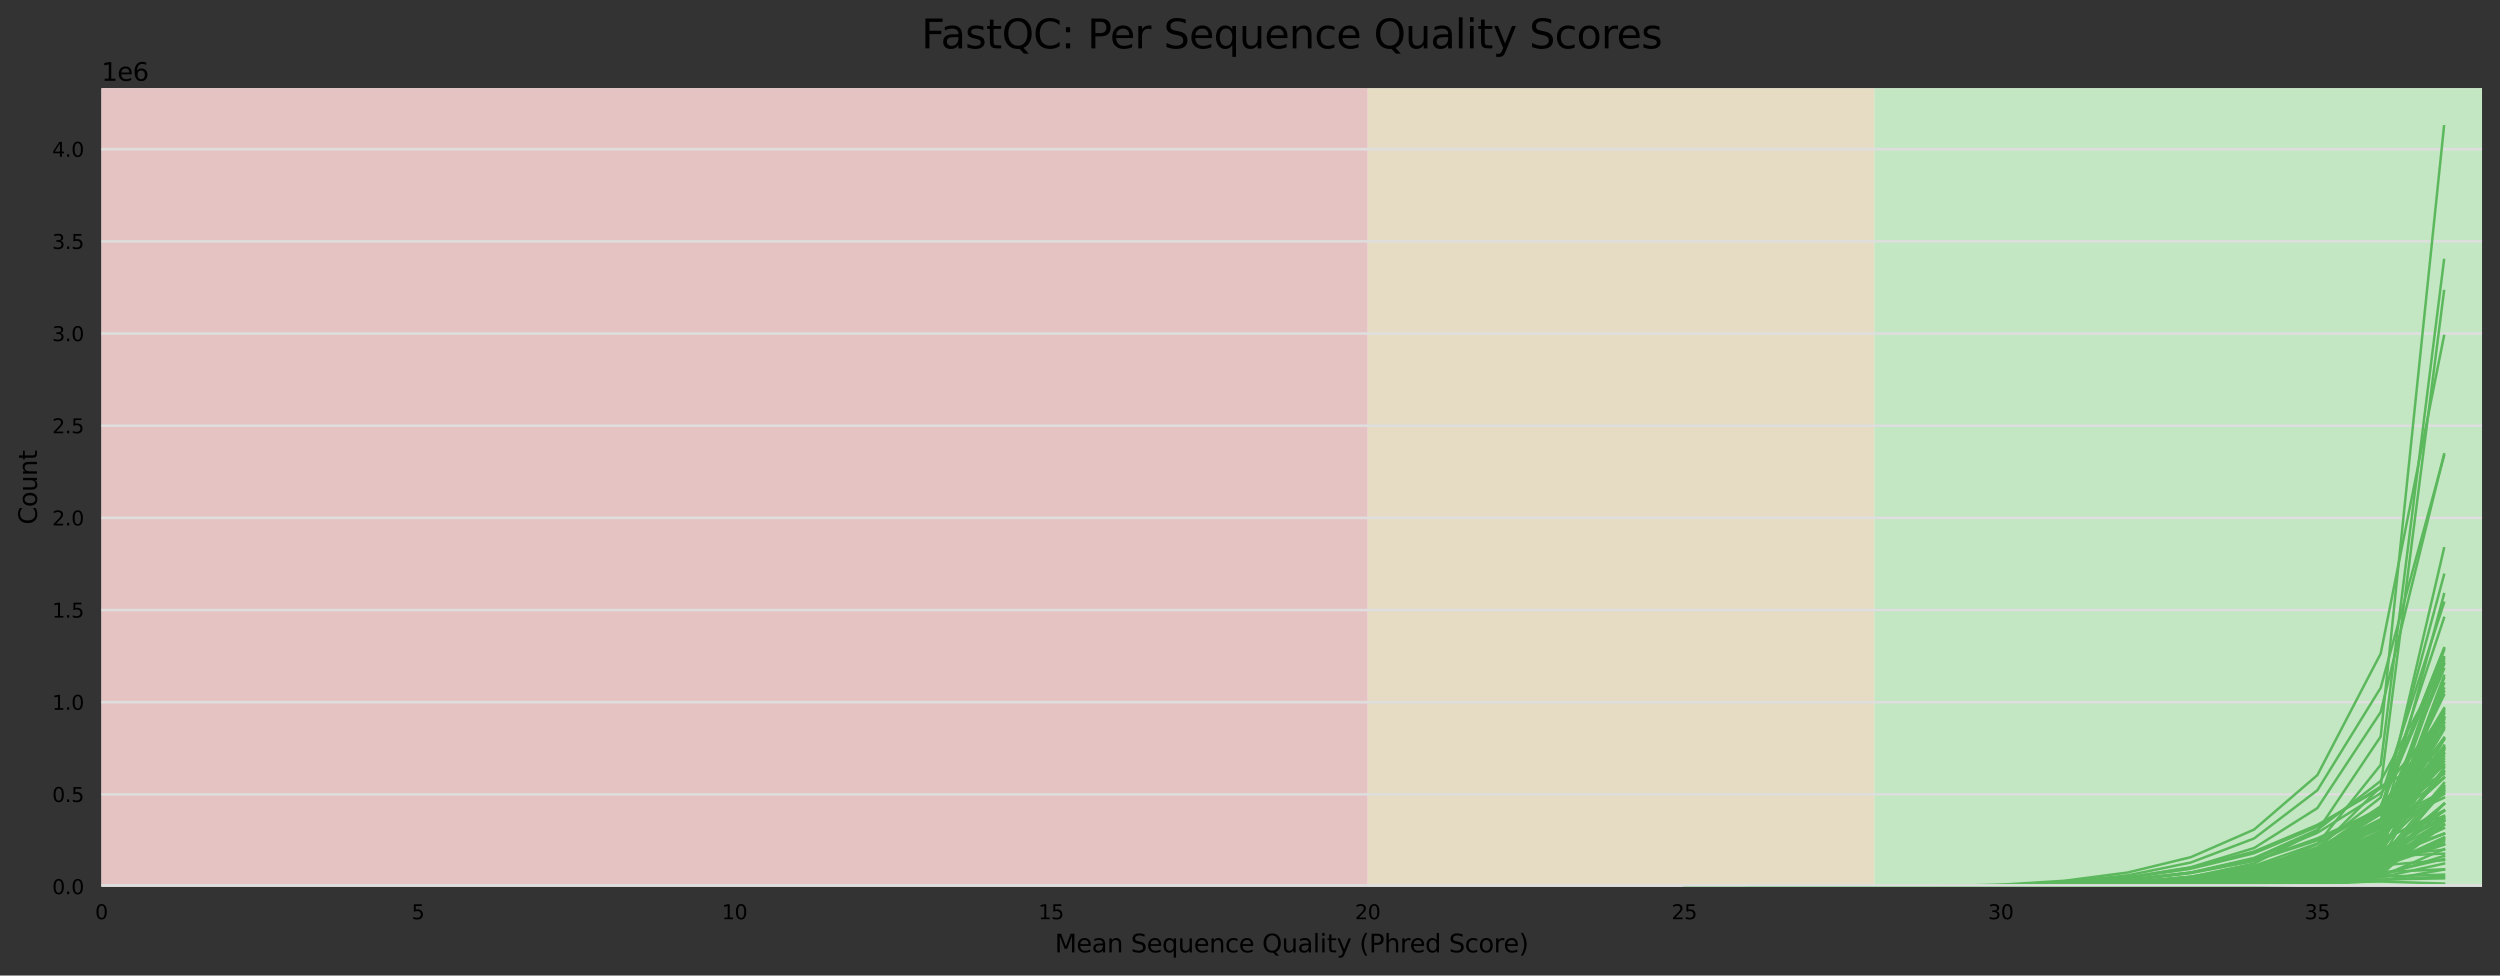 <?xml version="1.0" encoding="utf-8" standalone="no"?>
<!DOCTYPE svg PUBLIC "-//W3C//DTD SVG 1.1//EN"
  "http://www.w3.org/Graphics/SVG/1.1/DTD/svg11.dtd">
<svg height="390.357pt" version="1.1" viewBox="0 0 1000.341 390.357" width="1000.341pt" xmlns="http://www.w3.org/2000/svg" xmlns:xlink="http://www.w3.org/1999/xlink">
 <rect x="0" y="0" width="1000.341" height="390.357" fill="#333333" stroke="none"/>
 <defs>
  <style type="text/css">*{stroke-linecap:butt;stroke-linejoin:round;}</style>
 </defs>
 <g id="figure_1">
  <g id="axes_1">
   <g id="patch_1">
    <path d="M 40.601 354.736 
L 993.141 354.736 
L 993.141 35.328 
L 40.601 35.328 
z
" style="fill:#ffffff;"/>
   </g>
   <g id="patch_2">
    <path clip-path="url(#p6b67384a2c)" d="M 749.939 354.736 
L 2573.952 354.736 
L 2573.952 35.328 
L 749.939 35.328 
z
" style="fill:#c3e6c3;"/>
   </g>
   <g id="patch_3">
    <path clip-path="url(#p6b67384a2c)" d="M 547.271 354.736 
L 749.939 354.736 
L 749.939 35.328 
L 547.271 35.328 
z
" style="fill:#e6dcc3;"/>
   </g>
   <g id="patch_4">
    <path clip-path="url(#p6b67384a2c)" d="M 40.601 354.736 
L 547.271 354.736 
L 547.271 35.328 
L 40.601 35.328 
z
" style="fill:#e6c3c3;"/>
   </g>
   <g id="matplotlib.axis_1">
    <g id="xtick_1">
     <g id="text_1">
      <!-- 0 -->
      <g transform="translate(38.056 367.815)scale(0.08 -0.08)">
       <defs>
        <path d="M 2034 4250 
Q 1547 4250 1301 3770 
Q 1056 3291 1056 2328 
Q 1056 1369 1301 889 
Q 1547 409 2034 409 
Q 2525 409 2770 889 
Q 3016 1369 3016 2328 
Q 3016 3291 2770 3770 
Q 2525 4250 2034 4250 
z
M 2034 4750 
Q 2819 4750 3233 4129 
Q 3647 3509 3647 2328 
Q 3647 1150 3233 529 
Q 2819 -91 2034 -91 
Q 1250 -91 836 529 
Q 422 1150 422 2328 
Q 422 3509 836 4129 
Q 1250 4750 2034 4750 
z
" id="DejaVuSans-30" transform="scale(0.016)"/>
       </defs>
       <use xlink:href="#DejaVuSans-30"/>
      </g>
     </g>
    </g>
    <g id="xtick_2">
     <g id="text_2">
      <!-- 5 -->
      <g transform="translate(164.723 367.815)scale(0.08 -0.08)">
       <defs>
        <path d="M 691 4666 
L 3169 4666 
L 3169 4134 
L 1269 4134 
L 1269 2991 
Q 1406 3038 1543 3061 
Q 1681 3084 1819 3084 
Q 2600 3084 3056 2656 
Q 3513 2228 3513 1497 
Q 3513 744 3044 326 
Q 2575 -91 1722 -91 
Q 1428 -91 1123 -41 
Q 819 9 494 109 
L 494 744 
Q 775 591 1075 516 
Q 1375 441 1709 441 
Q 2250 441 2565 725 
Q 2881 1009 2881 1497 
Q 2881 1984 2565 2268 
Q 2250 2553 1709 2553 
Q 1456 2553 1204 2497 
Q 953 2441 691 2322 
L 691 4666 
z
" id="DejaVuSans-35" transform="scale(0.016)"/>
       </defs>
       <use xlink:href="#DejaVuSans-35"/>
      </g>
     </g>
    </g>
    <g id="xtick_3">
     <g id="text_3">
      <!-- 10 -->
      <g transform="translate(288.846 367.815)scale(0.08 -0.08)">
       <defs>
        <path d="M 794 531 
L 1825 531 
L 1825 4091 
L 703 3866 
L 703 4441 
L 1819 4666 
L 2450 4666 
L 2450 531 
L 3481 531 
L 3481 0 
L 794 0 
L 794 531 
z
" id="DejaVuSans-31" transform="scale(0.016)"/>
       </defs>
       <use xlink:href="#DejaVuSans-31"/>
       <use x="63.623" xlink:href="#DejaVuSans-30"/>
      </g>
     </g>
    </g>
    <g id="xtick_4">
     <g id="text_4">
      <!-- 15 -->
      <g transform="translate(415.513 367.815)scale(0.08 -0.08)">
       <use xlink:href="#DejaVuSans-31"/>
       <use x="63.623" xlink:href="#DejaVuSans-35"/>
      </g>
     </g>
    </g>
    <g id="xtick_5">
     <g id="text_5">
      <!-- 20 -->
      <g transform="translate(542.181 367.815)scale(0.08 -0.08)">
       <defs>
        <path d="M 1228 531 
L 3431 531 
L 3431 0 
L 469 0 
L 469 531 
Q 828 903 1448 1529 
Q 2069 2156 2228 2338 
Q 2531 2678 2651 2914 
Q 2772 3150 2772 3378 
Q 2772 3750 2511 3984 
Q 2250 4219 1831 4219 
Q 1534 4219 1204 4116 
Q 875 4013 500 3803 
L 500 4441 
Q 881 4594 1212 4672 
Q 1544 4750 1819 4750 
Q 2544 4750 2975 4387 
Q 3406 4025 3406 3419 
Q 3406 3131 3298 2873 
Q 3191 2616 2906 2266 
Q 2828 2175 2409 1742 
Q 1991 1309 1228 531 
z
" id="DejaVuSans-32" transform="scale(0.016)"/>
       </defs>
       <use xlink:href="#DejaVuSans-32"/>
       <use x="63.623" xlink:href="#DejaVuSans-30"/>
      </g>
     </g>
    </g>
    <g id="xtick_6">
     <g id="text_6">
      <!-- 25 -->
      <g transform="translate(668.848 367.815)scale(0.08 -0.08)">
       <use xlink:href="#DejaVuSans-32"/>
       <use x="63.623" xlink:href="#DejaVuSans-35"/>
      </g>
     </g>
    </g>
    <g id="xtick_7">
     <g id="text_7">
      <!-- 30 -->
      <g transform="translate(795.516 367.815)scale(0.08 -0.08)">
       <defs>
        <path d="M 2597 2516 
Q 3050 2419 3304 2112 
Q 3559 1806 3559 1356 
Q 3559 666 3084 287 
Q 2609 -91 1734 -91 
Q 1441 -91 1130 -33 
Q 819 25 488 141 
L 488 750 
Q 750 597 1062 519 
Q 1375 441 1716 441 
Q 2309 441 2620 675 
Q 2931 909 2931 1356 
Q 2931 1769 2642 2001 
Q 2353 2234 1838 2234 
L 1294 2234 
L 1294 2753 
L 1863 2753 
Q 2328 2753 2575 2939 
Q 2822 3125 2822 3475 
Q 2822 3834 2567 4026 
Q 2313 4219 1838 4219 
Q 1578 4219 1281 4162 
Q 984 4106 628 3988 
L 628 4550 
Q 988 4650 1302 4700 
Q 1616 4750 1894 4750 
Q 2613 4750 3031 4423 
Q 3450 4097 3450 3541 
Q 3450 3153 3228 2886 
Q 3006 2619 2597 2516 
z
" id="DejaVuSans-33" transform="scale(0.016)"/>
       </defs>
       <use xlink:href="#DejaVuSans-33"/>
       <use x="63.623" xlink:href="#DejaVuSans-30"/>
      </g>
     </g>
    </g>
    <g id="xtick_8">
     <g id="text_8">
      <!-- 35 -->
      <g transform="translate(922.183 367.815)scale(0.08 -0.08)">
       <use xlink:href="#DejaVuSans-33"/>
       <use x="63.623" xlink:href="#DejaVuSans-35"/>
      </g>
     </g>
    </g>
    <g id="text_9">
     <!-- Mean Sequence Quality (Phred Score) -->
     <g transform="translate(422.078 381.077)scale(0.1 -0.1)">
      <defs>
       <path d="M 628 4666 
L 1569 4666 
L 2759 1491 
L 3956 4666 
L 4897 4666 
L 4897 0 
L 4281 0 
L 4281 4097 
L 3078 897 
L 2444 897 
L 1241 4097 
L 1241 0 
L 628 0 
L 628 4666 
z
" id="DejaVuSans-4d" transform="scale(0.016)"/>
       <path d="M 3597 1894 
L 3597 1613 
L 953 1613 
Q 991 1019 1311 708 
Q 1631 397 2203 397 
Q 2534 397 2845 478 
Q 3156 559 3463 722 
L 3463 178 
Q 3153 47 2828 -22 
Q 2503 -91 2169 -91 
Q 1331 -91 842 396 
Q 353 884 353 1716 
Q 353 2575 817 3079 
Q 1281 3584 2069 3584 
Q 2775 3584 3186 3129 
Q 3597 2675 3597 1894 
z
M 3022 2063 
Q 3016 2534 2758 2815 
Q 2500 3097 2075 3097 
Q 1594 3097 1305 2825 
Q 1016 2553 972 2059 
L 3022 2063 
z
" id="DejaVuSans-65" transform="scale(0.016)"/>
       <path d="M 2194 1759 
Q 1497 1759 1228 1600 
Q 959 1441 959 1056 
Q 959 750 1161 570 
Q 1363 391 1709 391 
Q 2188 391 2477 730 
Q 2766 1069 2766 1631 
L 2766 1759 
L 2194 1759 
z
M 3341 1997 
L 3341 0 
L 2766 0 
L 2766 531 
Q 2569 213 2275 61 
Q 1981 -91 1556 -91 
Q 1019 -91 701 211 
Q 384 513 384 1019 
Q 384 1609 779 1909 
Q 1175 2209 1959 2209 
L 2766 2209 
L 2766 2266 
Q 2766 2663 2505 2880 
Q 2244 3097 1772 3097 
Q 1472 3097 1187 3025 
Q 903 2953 641 2809 
L 641 3341 
Q 956 3463 1253 3523 
Q 1550 3584 1831 3584 
Q 2591 3584 2966 3190 
Q 3341 2797 3341 1997 
z
" id="DejaVuSans-61" transform="scale(0.016)"/>
       <path d="M 3513 2113 
L 3513 0 
L 2938 0 
L 2938 2094 
Q 2938 2591 2744 2837 
Q 2550 3084 2163 3084 
Q 1697 3084 1428 2787 
Q 1159 2491 1159 1978 
L 1159 0 
L 581 0 
L 581 3500 
L 1159 3500 
L 1159 2956 
Q 1366 3272 1645 3428 
Q 1925 3584 2291 3584 
Q 2894 3584 3203 3211 
Q 3513 2838 3513 2113 
z
" id="DejaVuSans-6e" transform="scale(0.016)"/>
       <path id="DejaVuSans-20" transform="scale(0.016)"/>
       <path d="M 3425 4513 
L 3425 3897 
Q 3066 4069 2747 4153 
Q 2428 4238 2131 4238 
Q 1616 4238 1336 4038 
Q 1056 3838 1056 3469 
Q 1056 3159 1242 3001 
Q 1428 2844 1947 2747 
L 2328 2669 
Q 3034 2534 3370 2195 
Q 3706 1856 3706 1288 
Q 3706 609 3251 259 
Q 2797 -91 1919 -91 
Q 1588 -91 1214 -16 
Q 841 59 441 206 
L 441 856 
Q 825 641 1194 531 
Q 1563 422 1919 422 
Q 2459 422 2753 634 
Q 3047 847 3047 1241 
Q 3047 1584 2836 1778 
Q 2625 1972 2144 2069 
L 1759 2144 
Q 1053 2284 737 2584 
Q 422 2884 422 3419 
Q 422 4038 858 4394 
Q 1294 4750 2059 4750 
Q 2388 4750 2728 4690 
Q 3069 4631 3425 4513 
z
" id="DejaVuSans-53" transform="scale(0.016)"/>
       <path d="M 947 1747 
Q 947 1113 1208 752 
Q 1469 391 1925 391 
Q 2381 391 2643 752 
Q 2906 1113 2906 1747 
Q 2906 2381 2643 2742 
Q 2381 3103 1925 3103 
Q 1469 3103 1208 2742 
Q 947 2381 947 1747 
z
M 2906 525 
Q 2725 213 2448 61 
Q 2172 -91 1784 -91 
Q 1150 -91 751 415 
Q 353 922 353 1747 
Q 353 2572 751 3078 
Q 1150 3584 1784 3584 
Q 2172 3584 2448 3432 
Q 2725 3281 2906 2969 
L 2906 3500 
L 3481 3500 
L 3481 -1331 
L 2906 -1331 
L 2906 525 
z
" id="DejaVuSans-71" transform="scale(0.016)"/>
       <path d="M 544 1381 
L 544 3500 
L 1119 3500 
L 1119 1403 
Q 1119 906 1312 657 
Q 1506 409 1894 409 
Q 2359 409 2629 706 
Q 2900 1003 2900 1516 
L 2900 3500 
L 3475 3500 
L 3475 0 
L 2900 0 
L 2900 538 
Q 2691 219 2414 64 
Q 2138 -91 1772 -91 
Q 1169 -91 856 284 
Q 544 659 544 1381 
z
M 1991 3584 
L 1991 3584 
z
" id="DejaVuSans-75" transform="scale(0.016)"/>
       <path d="M 3122 3366 
L 3122 2828 
Q 2878 2963 2633 3030 
Q 2388 3097 2138 3097 
Q 1578 3097 1268 2742 
Q 959 2388 959 1747 
Q 959 1106 1268 751 
Q 1578 397 2138 397 
Q 2388 397 2633 464 
Q 2878 531 3122 666 
L 3122 134 
Q 2881 22 2623 -34 
Q 2366 -91 2075 -91 
Q 1284 -91 818 406 
Q 353 903 353 1747 
Q 353 2603 823 3093 
Q 1294 3584 2113 3584 
Q 2378 3584 2631 3529 
Q 2884 3475 3122 3366 
z
" id="DejaVuSans-63" transform="scale(0.016)"/>
       <path d="M 2522 4238 
Q 1834 4238 1429 3725 
Q 1025 3213 1025 2328 
Q 1025 1447 1429 934 
Q 1834 422 2522 422 
Q 3209 422 3611 934 
Q 4013 1447 4013 2328 
Q 4013 3213 3611 3725 
Q 3209 4238 2522 4238 
z
M 3406 84 
L 4238 -825 
L 3475 -825 
L 2784 -78 
Q 2681 -84 2626 -87 
Q 2572 -91 2522 -91 
Q 1538 -91 948 567 
Q 359 1225 359 2328 
Q 359 3434 948 4092 
Q 1538 4750 2522 4750 
Q 3503 4750 4090 4092 
Q 4678 3434 4678 2328 
Q 4678 1516 4351 937 
Q 4025 359 3406 84 
z
" id="DejaVuSans-51" transform="scale(0.016)"/>
       <path d="M 603 4863 
L 1178 4863 
L 1178 0 
L 603 0 
L 603 4863 
z
" id="DejaVuSans-6c" transform="scale(0.016)"/>
       <path d="M 603 3500 
L 1178 3500 
L 1178 0 
L 603 0 
L 603 3500 
z
M 603 4863 
L 1178 4863 
L 1178 4134 
L 603 4134 
L 603 4863 
z
" id="DejaVuSans-69" transform="scale(0.016)"/>
       <path d="M 1172 4494 
L 1172 3500 
L 2356 3500 
L 2356 3053 
L 1172 3053 
L 1172 1153 
Q 1172 725 1289 603 
Q 1406 481 1766 481 
L 2356 481 
L 2356 0 
L 1766 0 
Q 1100 0 847 248 
Q 594 497 594 1153 
L 594 3053 
L 172 3053 
L 172 3500 
L 594 3500 
L 594 4494 
L 1172 4494 
z
" id="DejaVuSans-74" transform="scale(0.016)"/>
       <path d="M 2059 -325 
Q 1816 -950 1584 -1140 
Q 1353 -1331 966 -1331 
L 506 -1331 
L 506 -850 
L 844 -850 
Q 1081 -850 1212 -737 
Q 1344 -625 1503 -206 
L 1606 56 
L 191 3500 
L 800 3500 
L 1894 763 
L 2988 3500 
L 3597 3500 
L 2059 -325 
z
" id="DejaVuSans-79" transform="scale(0.016)"/>
       <path d="M 1984 4856 
Q 1566 4138 1362 3434 
Q 1159 2731 1159 2009 
Q 1159 1288 1364 580 
Q 1569 -128 1984 -844 
L 1484 -844 
Q 1016 -109 783 600 
Q 550 1309 550 2009 
Q 550 2706 781 3412 
Q 1013 4119 1484 4856 
L 1984 4856 
z
" id="DejaVuSans-28" transform="scale(0.016)"/>
       <path d="M 1259 4147 
L 1259 2394 
L 2053 2394 
Q 2494 2394 2734 2622 
Q 2975 2850 2975 3272 
Q 2975 3691 2734 3919 
Q 2494 4147 2053 4147 
L 1259 4147 
z
M 628 4666 
L 2053 4666 
Q 2838 4666 3239 4311 
Q 3641 3956 3641 3272 
Q 3641 2581 3239 2228 
Q 2838 1875 2053 1875 
L 1259 1875 
L 1259 0 
L 628 0 
L 628 4666 
z
" id="DejaVuSans-50" transform="scale(0.016)"/>
       <path d="M 3513 2113 
L 3513 0 
L 2938 0 
L 2938 2094 
Q 2938 2591 2744 2837 
Q 2550 3084 2163 3084 
Q 1697 3084 1428 2787 
Q 1159 2491 1159 1978 
L 1159 0 
L 581 0 
L 581 4863 
L 1159 4863 
L 1159 2956 
Q 1366 3272 1645 3428 
Q 1925 3584 2291 3584 
Q 2894 3584 3203 3211 
Q 3513 2838 3513 2113 
z
" id="DejaVuSans-68" transform="scale(0.016)"/>
       <path d="M 2631 2963 
Q 2534 3019 2420 3045 
Q 2306 3072 2169 3072 
Q 1681 3072 1420 2755 
Q 1159 2438 1159 1844 
L 1159 0 
L 581 0 
L 581 3500 
L 1159 3500 
L 1159 2956 
Q 1341 3275 1631 3429 
Q 1922 3584 2338 3584 
Q 2397 3584 2469 3576 
Q 2541 3569 2628 3553 
L 2631 2963 
z
" id="DejaVuSans-72" transform="scale(0.016)"/>
       <path d="M 2906 2969 
L 2906 4863 
L 3481 4863 
L 3481 0 
L 2906 0 
L 2906 525 
Q 2725 213 2448 61 
Q 2172 -91 1784 -91 
Q 1150 -91 751 415 
Q 353 922 353 1747 
Q 353 2572 751 3078 
Q 1150 3584 1784 3584 
Q 2172 3584 2448 3432 
Q 2725 3281 2906 2969 
z
M 947 1747 
Q 947 1113 1208 752 
Q 1469 391 1925 391 
Q 2381 391 2643 752 
Q 2906 1113 2906 1747 
Q 2906 2381 2643 2742 
Q 2381 3103 1925 3103 
Q 1469 3103 1208 2742 
Q 947 2381 947 1747 
z
" id="DejaVuSans-64" transform="scale(0.016)"/>
       <path d="M 1959 3097 
Q 1497 3097 1228 2736 
Q 959 2375 959 1747 
Q 959 1119 1226 758 
Q 1494 397 1959 397 
Q 2419 397 2687 759 
Q 2956 1122 2956 1747 
Q 2956 2369 2687 2733 
Q 2419 3097 1959 3097 
z
M 1959 3584 
Q 2709 3584 3137 3096 
Q 3566 2609 3566 1747 
Q 3566 888 3137 398 
Q 2709 -91 1959 -91 
Q 1206 -91 779 398 
Q 353 888 353 1747 
Q 353 2609 779 3096 
Q 1206 3584 1959 3584 
z
" id="DejaVuSans-6f" transform="scale(0.016)"/>
       <path d="M 513 4856 
L 1013 4856 
Q 1481 4119 1714 3412 
Q 1947 2706 1947 2009 
Q 1947 1309 1714 600 
Q 1481 -109 1013 -844 
L 513 -844 
Q 928 -128 1133 580 
Q 1338 1288 1338 2009 
Q 1338 2731 1133 3434 
Q 928 4138 513 4856 
z
" id="DejaVuSans-29" transform="scale(0.016)"/>
      </defs>
      <use xlink:href="#DejaVuSans-4d"/>
      <use x="86.279" xlink:href="#DejaVuSans-65"/>
      <use x="147.803" xlink:href="#DejaVuSans-61"/>
      <use x="209.082" xlink:href="#DejaVuSans-6e"/>
      <use x="272.461" xlink:href="#DejaVuSans-20"/>
      <use x="304.248" xlink:href="#DejaVuSans-53"/>
      <use x="367.725" xlink:href="#DejaVuSans-65"/>
      <use x="429.248" xlink:href="#DejaVuSans-71"/>
      <use x="492.725" xlink:href="#DejaVuSans-75"/>
      <use x="556.104" xlink:href="#DejaVuSans-65"/>
      <use x="617.627" xlink:href="#DejaVuSans-6e"/>
      <use x="681.006" xlink:href="#DejaVuSans-63"/>
      <use x="735.986" xlink:href="#DejaVuSans-65"/>
      <use x="797.51" xlink:href="#DejaVuSans-20"/>
      <use x="829.297" xlink:href="#DejaVuSans-51"/>
      <use x="908.008" xlink:href="#DejaVuSans-75"/>
      <use x="971.387" xlink:href="#DejaVuSans-61"/>
      <use x="1032.666" xlink:href="#DejaVuSans-6c"/>
      <use x="1060.449" xlink:href="#DejaVuSans-69"/>
      <use x="1088.232" xlink:href="#DejaVuSans-74"/>
      <use x="1127.441" xlink:href="#DejaVuSans-79"/>
      <use x="1186.621" xlink:href="#DejaVuSans-20"/>
      <use x="1218.408" xlink:href="#DejaVuSans-28"/>
      <use x="1257.422" xlink:href="#DejaVuSans-50"/>
      <use x="1317.725" xlink:href="#DejaVuSans-68"/>
      <use x="1381.104" xlink:href="#DejaVuSans-72"/>
      <use x="1419.967" xlink:href="#DejaVuSans-65"/>
      <use x="1481.49" xlink:href="#DejaVuSans-64"/>
      <use x="1544.967" xlink:href="#DejaVuSans-20"/>
      <use x="1576.754" xlink:href="#DejaVuSans-53"/>
      <use x="1640.23" xlink:href="#DejaVuSans-63"/>
      <use x="1695.211" xlink:href="#DejaVuSans-6f"/>
      <use x="1756.393" xlink:href="#DejaVuSans-72"/>
      <use x="1795.256" xlink:href="#DejaVuSans-65"/>
      <use x="1856.779" xlink:href="#DejaVuSans-29"/>
     </g>
    </g>
   </g>
   <g id="matplotlib.axis_2">
    <g id="ytick_1">
     <g id="line2d_1">
      <path clip-path="url(#p6b67384a2c)" d="M 40.601 354.736 
L 993.141 354.736 
" style="fill:none;stroke:#dedede;stroke-linecap:square;"/>
     </g>
     <g id="text_10">
      <!-- 0.0 -->
      <g transform="translate(20.878 357.775)scale(0.08 -0.08)">
       <defs>
        <path d="M 684 794 
L 1344 794 
L 1344 0 
L 684 0 
L 684 794 
z
" id="DejaVuSans-2e" transform="scale(0.016)"/>
       </defs>
       <use xlink:href="#DejaVuSans-30"/>
       <use x="63.623" xlink:href="#DejaVuSans-2e"/>
       <use x="95.41" xlink:href="#DejaVuSans-30"/>
      </g>
     </g>
    </g>
    <g id="ytick_2">
     <g id="line2d_2">
      <path clip-path="url(#p6b67384a2c)" d="M 40.601 317.856 
L 993.141 317.856 
" style="fill:none;stroke:#dedede;stroke-linecap:square;"/>
     </g>
     <g id="text_11">
      <!-- 0.5 -->
      <g transform="translate(20.878 320.895)scale(0.08 -0.08)">
       <use xlink:href="#DejaVuSans-30"/>
       <use x="63.623" xlink:href="#DejaVuSans-2e"/>
       <use x="95.41" xlink:href="#DejaVuSans-35"/>
      </g>
     </g>
    </g>
    <g id="ytick_3">
     <g id="line2d_3">
      <path clip-path="url(#p6b67384a2c)" d="M 40.601 280.976 
L 993.141 280.976 
" style="fill:none;stroke:#dedede;stroke-linecap:square;"/>
     </g>
     <g id="text_12">
      <!-- 1.0 -->
      <g transform="translate(20.878 284.015)scale(0.08 -0.08)">
       <use xlink:href="#DejaVuSans-31"/>
       <use x="63.623" xlink:href="#DejaVuSans-2e"/>
       <use x="95.41" xlink:href="#DejaVuSans-30"/>
      </g>
     </g>
    </g>
    <g id="ytick_4">
     <g id="line2d_4">
      <path clip-path="url(#p6b67384a2c)" d="M 40.601 244.096 
L 993.141 244.096 
" style="fill:none;stroke:#dedede;stroke-linecap:square;"/>
     </g>
     <g id="text_13">
      <!-- 1.5 -->
      <g transform="translate(20.878 247.135)scale(0.08 -0.08)">
       <use xlink:href="#DejaVuSans-31"/>
       <use x="63.623" xlink:href="#DejaVuSans-2e"/>
       <use x="95.41" xlink:href="#DejaVuSans-35"/>
      </g>
     </g>
    </g>
    <g id="ytick_5">
     <g id="line2d_5">
      <path clip-path="url(#p6b67384a2c)" d="M 40.601 207.216 
L 993.141 207.216 
" style="fill:none;stroke:#dedede;stroke-linecap:square;"/>
     </g>
     <g id="text_14">
      <!-- 2.0 -->
      <g transform="translate(20.878 210.256)scale(0.08 -0.08)">
       <use xlink:href="#DejaVuSans-32"/>
       <use x="63.623" xlink:href="#DejaVuSans-2e"/>
       <use x="95.41" xlink:href="#DejaVuSans-30"/>
      </g>
     </g>
    </g>
    <g id="ytick_6">
     <g id="line2d_6">
      <path clip-path="url(#p6b67384a2c)" d="M 40.601 170.336 
L 993.141 170.336 
" style="fill:none;stroke:#dedede;stroke-linecap:square;"/>
     </g>
     <g id="text_15">
      <!-- 2.5 -->
      <g transform="translate(20.878 173.376)scale(0.08 -0.08)">
       <use xlink:href="#DejaVuSans-32"/>
       <use x="63.623" xlink:href="#DejaVuSans-2e"/>
       <use x="95.41" xlink:href="#DejaVuSans-35"/>
      </g>
     </g>
    </g>
    <g id="ytick_7">
     <g id="line2d_7">
      <path clip-path="url(#p6b67384a2c)" d="M 40.601 133.456 
L 993.141 133.456 
" style="fill:none;stroke:#dedede;stroke-linecap:square;"/>
     </g>
     <g id="text_16">
      <!-- 3.0 -->
      <g transform="translate(20.878 136.496)scale(0.08 -0.08)">
       <use xlink:href="#DejaVuSans-33"/>
       <use x="63.623" xlink:href="#DejaVuSans-2e"/>
       <use x="95.41" xlink:href="#DejaVuSans-30"/>
      </g>
     </g>
    </g>
    <g id="ytick_8">
     <g id="line2d_8">
      <path clip-path="url(#p6b67384a2c)" d="M 40.601 96.576 
L 993.141 96.576 
" style="fill:none;stroke:#dedede;stroke-linecap:square;"/>
     </g>
     <g id="text_17">
      <!-- 3.5 -->
      <g transform="translate(20.878 99.616)scale(0.08 -0.08)">
       <use xlink:href="#DejaVuSans-33"/>
       <use x="63.623" xlink:href="#DejaVuSans-2e"/>
       <use x="95.41" xlink:href="#DejaVuSans-35"/>
      </g>
     </g>
    </g>
    <g id="ytick_9">
     <g id="line2d_9">
      <path clip-path="url(#p6b67384a2c)" d="M 40.601 59.696 
L 993.141 59.696 
" style="fill:none;stroke:#dedede;stroke-linecap:square;"/>
     </g>
     <g id="text_18">
      <!-- 4.0 -->
      <g transform="translate(20.878 62.736)scale(0.08 -0.08)">
       <defs>
        <path d="M 2419 4116 
L 825 1625 
L 2419 1625 
L 2419 4116 
z
M 2253 4666 
L 3047 4666 
L 3047 1625 
L 3713 1625 
L 3713 1100 
L 3047 1100 
L 3047 0 
L 2419 0 
L 2419 1100 
L 313 1100 
L 313 1709 
L 2253 4666 
z
" id="DejaVuSans-34" transform="scale(0.016)"/>
       </defs>
       <use xlink:href="#DejaVuSans-34"/>
       <use x="63.623" xlink:href="#DejaVuSans-2e"/>
       <use x="95.41" xlink:href="#DejaVuSans-30"/>
      </g>
     </g>
    </g>
    <g id="text_19">
     <!-- Count -->
     <g transform="translate(14.798 209.88)rotate(-90)scale(0.1 -0.1)">
      <defs>
       <path d="M 4122 4306 
L 4122 3641 
Q 3803 3938 3442 4084 
Q 3081 4231 2675 4231 
Q 1875 4231 1450 3742 
Q 1025 3253 1025 2328 
Q 1025 1406 1450 917 
Q 1875 428 2675 428 
Q 3081 428 3442 575 
Q 3803 722 4122 1019 
L 4122 359 
Q 3791 134 3420 21 
Q 3050 -91 2638 -91 
Q 1578 -91 968 557 
Q 359 1206 359 2328 
Q 359 3453 968 4101 
Q 1578 4750 2638 4750 
Q 3056 4750 3426 4639 
Q 3797 4528 4122 4306 
z
" id="DejaVuSans-43" transform="scale(0.016)"/>
      </defs>
      <use xlink:href="#DejaVuSans-43"/>
      <use x="69.824" xlink:href="#DejaVuSans-6f"/>
      <use x="131.006" xlink:href="#DejaVuSans-75"/>
      <use x="194.385" xlink:href="#DejaVuSans-6e"/>
      <use x="257.764" xlink:href="#DejaVuSans-74"/>
     </g>
    </g>
    <g id="text_20">
     <!-- 1e6 -->
     <g transform="translate(40.601 32.328)scale(0.1 -0.1)">
      <defs>
       <path d="M 2113 2584 
Q 1688 2584 1439 2293 
Q 1191 2003 1191 1497 
Q 1191 994 1439 701 
Q 1688 409 2113 409 
Q 2538 409 2786 701 
Q 3034 994 3034 1497 
Q 3034 2003 2786 2293 
Q 2538 2584 2113 2584 
z
M 3366 4563 
L 3366 3988 
Q 3128 4100 2886 4159 
Q 2644 4219 2406 4219 
Q 1781 4219 1451 3797 
Q 1122 3375 1075 2522 
Q 1259 2794 1537 2939 
Q 1816 3084 2150 3084 
Q 2853 3084 3261 2657 
Q 3669 2231 3669 1497 
Q 3669 778 3244 343 
Q 2819 -91 2113 -91 
Q 1303 -91 875 529 
Q 447 1150 447 2328 
Q 447 3434 972 4092 
Q 1497 4750 2381 4750 
Q 2619 4750 2861 4703 
Q 3103 4656 3366 4563 
z
" id="DejaVuSans-36" transform="scale(0.016)"/>
      </defs>
      <use xlink:href="#DejaVuSans-31"/>
      <use x="63.623" xlink:href="#DejaVuSans-65"/>
      <use x="125.146" xlink:href="#DejaVuSans-36"/>
     </g>
    </g>
   </g>
   <g id="line2d_10">
    <path clip-path="url(#p6b67384a2c)" d="M 724.605 354.736 
L 749.939 354.735 
L 775.272 354.732 
L 800.606 354.707 
L 825.939 354.605 
L 851.273 354.209 
L 876.606 353.101 
L 901.94 350.042 
L 927.273 341.876 
L 952.607 322.942 
L 977.941 262.952 
" style="fill:none;stroke:#5cb85c;stroke-linecap:square;"/>
   </g>
   <g id="line2d_11">
    <path clip-path="url(#p6b67384a2c)" d="M 724.605 354.734 
L 749.939 354.716 
L 775.272 354.611 
L 800.606 354.248 
L 825.939 353.315 
L 851.273 351.305 
L 876.606 347.608 
L 901.94 341.416 
L 927.273 330.772 
L 952.607 314.713 
L 977.941 301.202 
" style="fill:none;stroke:#5cb85c;stroke-linecap:square;"/>
   </g>
   <g id="line2d_12">
    <path clip-path="url(#p6b67384a2c)" d="M 749.939 354.735 
L 775.272 354.727 
L 800.606 354.684 
L 825.939 354.534 
L 851.273 354.092 
L 876.606 353.093 
L 901.94 350.925 
L 927.273 345.606 
L 952.607 328.263 
L 977.941 219.406 
" style="fill:none;stroke:#5cb85c;stroke-linecap:square;"/>
   </g>
   <g id="line2d_13">
    <path clip-path="url(#p6b67384a2c)" d="M 724.605 354.735 
L 749.939 354.73 
L 775.272 354.699 
L 800.606 354.58 
L 825.939 354.225 
L 851.273 353.361 
L 876.606 351.482 
L 901.94 347.699 
L 927.273 338.996 
L 952.607 319.095 
L 977.941 241.2 
" style="fill:none;stroke:#5cb85c;stroke-linecap:square;"/>
   </g>
   <g id="line2d_14">
    <path clip-path="url(#p6b67384a2c)" d="M 775.272 354.736 
L 800.606 354.735 
L 825.939 354.729 
L 851.273 354.705 
L 876.606 354.619 
L 901.94 354.329 
L 927.273 353.47 
L 952.607 351.918 
L 977.941 351.465 
" style="fill:none;stroke:#5cb85c;stroke-linecap:square;"/>
   </g>
   <g id="line2d_15">
    <path clip-path="url(#p6b67384a2c)" d="M 724.605 354.736 
L 749.939 354.732 
L 775.272 354.72 
L 800.606 354.666 
L 825.939 354.541 
L 851.273 354.316 
L 876.606 353.96 
L 901.94 353.452 
L 927.273 352.794 
L 952.607 352.717 
L 977.941 353.545 
" style="fill:none;stroke:#5cb85c;stroke-linecap:square;"/>
   </g>
   <g id="line2d_16">
    <path clip-path="url(#p6b67384a2c)" d="M 749.939 354.736 
L 775.272 354.735 
L 800.606 354.731 
L 825.939 354.714 
L 851.273 354.658 
L 876.606 354.494 
L 901.94 354.073 
L 927.273 352.937 
L 952.607 350.067 
L 977.941 328.232 
" style="fill:none;stroke:#5cb85c;stroke-linecap:square;"/>
   </g>
   <g id="line2d_17">
    <path clip-path="url(#p6b67384a2c)" d="M 699.272 354.736 
L 724.605 354.736 
L 749.939 354.734 
L 775.272 354.724 
L 800.606 354.692 
L 825.939 354.607 
L 851.273 354.402 
L 876.606 353.984 
L 901.94 353.137 
L 927.273 351.285 
L 952.607 346.74 
L 977.941 335.073 
" style="fill:none;stroke:#5cb85c;stroke-linecap:square;"/>
   </g>
   <g id="line2d_18">
    <path clip-path="url(#p6b67384a2c)" d="M 749.939 354.736 
L 775.272 354.734 
L 800.606 354.725 
L 825.939 354.69 
L 851.273 354.561 
L 876.606 354.215 
L 901.94 353.315 
L 927.273 350.907 
L 952.607 344.757 
L 977.941 315.106 
" style="fill:none;stroke:#5cb85c;stroke-linecap:square;"/>
   </g>
   <g id="line2d_19">
    <path clip-path="url(#p6b67384a2c)" d="M 699.272 354.736 
L 724.605 354.736 
L 749.939 354.731 
L 775.272 354.704 
L 800.606 354.62 
L 825.939 354.382 
L 851.273 353.844 
L 876.606 352.802 
L 901.94 350.929 
L 927.273 347.294 
L 952.607 340.899 
L 977.941 327.541 
" style="fill:none;stroke:#5cb85c;stroke-linecap:square;"/>
   </g>
   <g id="line2d_20">
    <path clip-path="url(#p6b67384a2c)" d="M 749.939 354.736 
L 775.272 354.736 
L 800.606 354.735 
L 825.939 354.727 
L 851.273 354.691 
L 876.606 354.598 
L 901.94 354.298 
L 927.273 353.318 
L 952.607 351.049 
L 977.941 345.559 
" style="fill:none;stroke:#5cb85c;stroke-linecap:square;"/>
   </g>
   <g id="line2d_21">
    <path clip-path="url(#p6b67384a2c)" d="M 724.605 354.735 
L 749.939 354.731 
L 775.272 354.713 
L 800.606 354.66 
L 825.939 354.515 
L 851.273 354.221 
L 876.606 353.743 
L 901.94 353.053 
L 927.273 352.038 
L 952.607 350.823 
L 977.941 349.949 
" style="fill:none;stroke:#5cb85c;stroke-linecap:square;"/>
   </g>
   <g id="line2d_22">
    <path clip-path="url(#p6b67384a2c)" d="M 749.939 354.735 
L 775.272 354.731 
L 800.606 354.702 
L 825.939 354.585 
L 851.273 354.197 
L 876.606 353.137 
L 901.94 350.516 
L 927.273 343.831 
L 952.607 328.464 
L 977.941 267.66 
" style="fill:none;stroke:#5cb85c;stroke-linecap:square;"/>
   </g>
   <g id="line2d_23">
    <path clip-path="url(#p6b67384a2c)" d="M 724.605 354.735 
L 749.939 354.728 
L 775.272 354.691 
L 800.606 354.548 
L 825.939 354.106 
L 851.273 353.05 
L 876.606 350.823 
L 901.94 346.424 
L 927.273 337.535 
L 952.607 323.038 
L 977.941 287.615 
" style="fill:none;stroke:#5cb85c;stroke-linecap:square;"/>
   </g>
   <g id="line2d_24">
    <path clip-path="url(#p6b67384a2c)" d="M 699.272 354.736 
L 724.605 354.736 
L 749.939 354.735 
L 775.272 354.726 
L 800.606 354.672 
L 825.939 354.447 
L 851.273 353.808 
L 876.606 352.197 
L 901.94 348.622 
L 927.273 340.021 
L 952.607 314.805 
L 977.941 116.461 
" style="fill:none;stroke:#5cb85c;stroke-linecap:square;"/>
   </g>
   <g id="line2d_25">
    <path clip-path="url(#p6b67384a2c)" d="M 699.272 354.736 
L 724.605 354.734 
L 749.939 354.714 
L 775.272 354.614 
L 800.606 354.271 
L 825.939 353.329 
L 851.273 351.195 
L 876.606 346.999 
L 901.94 339.327 
L 927.273 323.337 
L 952.607 284.915 
L 977.941 181.794 
" style="fill:none;stroke:#5cb85c;stroke-linecap:square;"/>
   </g>
   <g id="line2d_26">
    <path clip-path="url(#p6b67384a2c)" d="M 724.605 354.736 
L 749.939 354.736 
L 775.272 354.736 
L 800.606 354.734 
L 825.939 354.721 
L 851.273 354.688 
L 876.606 354.552 
L 901.94 354.171 
L 927.273 353.052 
L 952.607 350.272 
L 977.941 342.493 
" style="fill:none;stroke:#5cb85c;stroke-linecap:square;"/>
   </g>
   <g id="line2d_27">
    <path clip-path="url(#p6b67384a2c)" d="M 699.272 354.736 
L 724.605 354.736 
L 749.939 354.733 
L 775.272 354.722 
L 800.606 354.679 
L 825.939 354.575 
L 851.273 354.331 
L 876.606 353.867 
L 901.94 353.057 
L 927.273 351.388 
L 952.607 348.954 
L 977.941 347.848 
" style="fill:none;stroke:#5cb85c;stroke-linecap:square;"/>
   </g>
   <g id="line2d_28">
    <path clip-path="url(#p6b67384a2c)" d="M 749.939 354.736 
L 775.272 354.733 
L 800.606 354.717 
L 825.939 354.641 
L 851.273 354.389 
L 876.606 353.673 
L 901.94 351.785 
L 927.273 346.922 
L 952.607 335.831 
L 977.941 291.887 
" style="fill:none;stroke:#5cb85c;stroke-linecap:square;"/>
   </g>
   <g id="line2d_29">
    <path clip-path="url(#p6b67384a2c)" d="M 699.272 354.736 
L 724.605 354.735 
L 749.939 354.73 
L 775.272 354.697 
L 800.606 354.576 
L 825.939 354.2 
L 851.273 353.369 
L 876.606 351.683 
L 901.94 348.496 
L 927.273 342.098 
L 952.607 330.985 
L 977.941 308.481 
" style="fill:none;stroke:#5cb85c;stroke-linecap:square;"/>
   </g>
   <g id="line2d_30">
    <path clip-path="url(#p6b67384a2c)" d="M 775.272 354.735 
L 800.606 354.73 
L 825.939 354.709 
L 851.273 354.645 
L 876.606 354.47 
L 901.94 354.045 
L 927.273 353.05 
L 952.607 350.707 
L 977.941 339.772 
" style="fill:none;stroke:#5cb85c;stroke-linecap:square;"/>
   </g>
   <g id="line2d_31">
    <path clip-path="url(#p6b67384a2c)" d="M 724.605 354.736 
L 749.939 354.734 
L 775.272 354.725 
L 800.606 354.696 
L 825.939 354.605 
L 851.273 354.401 
L 876.606 353.981 
L 901.94 353.241 
L 927.273 351.869 
L 952.607 349.655 
L 977.941 343.693 
" style="fill:none;stroke:#5cb85c;stroke-linecap:square;"/>
   </g>
   <g id="line2d_32">
    <path clip-path="url(#p6b67384a2c)" d="M 749.939 354.736 
L 775.272 354.734 
L 800.606 354.717 
L 825.939 354.65 
L 851.273 354.452 
L 876.606 353.947 
L 901.94 352.857 
L 927.273 350.48 
L 952.607 345.14 
L 977.941 314.557 
" style="fill:none;stroke:#5cb85c;stroke-linecap:square;"/>
   </g>
   <g id="line2d_33">
    <path clip-path="url(#p6b67384a2c)" d="M 724.605 354.736 
L 749.939 354.733 
L 775.272 354.722 
L 800.606 354.676 
L 825.939 354.522 
L 851.273 354.123 
L 876.606 353.279 
L 901.94 351.664 
L 927.273 348.467 
L 952.607 342.44 
L 977.941 321.644 
" style="fill:none;stroke:#5cb85c;stroke-linecap:square;"/>
   </g>
   <g id="line2d_34">
    <path clip-path="url(#p6b67384a2c)" d="M 749.939 354.735 
L 775.272 354.73 
L 800.606 354.698 
L 825.939 354.55 
L 851.273 354.072 
L 876.606 352.751 
L 901.94 349.424 
L 927.273 340.904 
L 952.607 323.457 
L 977.941 259.317 
" style="fill:none;stroke:#5cb85c;stroke-linecap:square;"/>
   </g>
   <g id="line2d_35">
    <path clip-path="url(#p6b67384a2c)" d="M 699.272 354.736 
L 724.605 354.734 
L 749.939 354.723 
L 775.272 354.659 
L 800.606 354.421 
L 825.939 353.729 
L 851.273 352.22 
L 876.606 349.177 
L 901.94 343.668 
L 927.273 333.239 
L 952.607 317.389 
L 977.941 285.415 
" style="fill:none;stroke:#5cb85c;stroke-linecap:square;"/>
   </g>
   <g id="line2d_36">
    <path clip-path="url(#p6b67384a2c)" d="M 749.939 354.736 
L 775.272 354.735 
L 800.606 354.726 
L 825.939 354.694 
L 851.273 354.581 
L 876.606 354.268 
L 901.94 353.433 
L 927.273 351.146 
L 952.607 345.704 
L 977.941 321.714 
" style="fill:none;stroke:#5cb85c;stroke-linecap:square;"/>
   </g>
   <g id="line2d_37">
    <path clip-path="url(#p6b67384a2c)" d="M 724.605 354.735 
L 749.939 354.73 
L 775.272 354.705 
L 800.606 354.606 
L 825.939 354.344 
L 851.273 353.754 
L 876.606 352.634 
L 901.94 350.704 
L 927.273 347.561 
L 952.607 343.158 
L 977.941 333.542 
" style="fill:none;stroke:#5cb85c;stroke-linecap:square;"/>
   </g>
   <g id="line2d_38">
    <path clip-path="url(#p6b67384a2c)" d="M 775.272 354.734 
L 800.606 354.727 
L 825.939 354.692 
L 851.273 354.558 
L 876.606 354.108 
L 901.94 352.911 
L 927.273 349.563 
L 952.607 343.082 
L 977.941 331.4 
" style="fill:none;stroke:#5cb85c;stroke-linecap:square;"/>
   </g>
   <g id="line2d_39">
    <path clip-path="url(#p6b67384a2c)" d="M 699.272 354.736 
L 724.605 354.735 
L 749.939 354.728 
L 775.272 354.696 
L 800.606 354.571 
L 825.939 354.235 
L 851.273 353.502 
L 876.606 352.224 
L 901.94 349.992 
L 927.273 346.303 
L 952.607 342.707 
L 977.941 341.554 
" style="fill:none;stroke:#5cb85c;stroke-linecap:square;"/>
   </g>
   <g id="line2d_40">
    <path clip-path="url(#p6b67384a2c)" d="M 724.605 354.736 
L 749.939 354.736 
L 775.272 354.733 
L 800.606 354.718 
L 825.939 354.65 
L 851.273 354.425 
L 876.606 353.804 
L 901.94 352.193 
L 927.273 347.953 
L 952.607 337.58 
L 977.941 283.806 
" style="fill:none;stroke:#5cb85c;stroke-linecap:square;"/>
   </g>
   <g id="line2d_41">
    <path clip-path="url(#p6b67384a2c)" d="M 724.605 354.735 
L 749.939 354.73 
L 775.272 354.702 
L 800.606 354.604 
L 825.939 354.292 
L 851.273 353.536 
L 876.606 351.933 
L 901.94 348.847 
L 927.273 342.394 
L 952.607 330.893 
L 977.941 302.665 
" style="fill:none;stroke:#5cb85c;stroke-linecap:square;"/>
   </g>
   <g id="line2d_42">
    <path clip-path="url(#p6b67384a2c)" d="M 749.939 354.736 
L 775.272 354.733 
L 800.606 354.723 
L 825.939 354.665 
L 851.273 354.495 
L 876.606 354.036 
L 901.94 352.903 
L 927.273 350.18 
L 952.607 343.504 
L 977.941 313.286 
" style="fill:none;stroke:#5cb85c;stroke-linecap:square;"/>
   </g>
   <g id="line2d_43">
    <path clip-path="url(#p6b67384a2c)" d="M 699.272 354.736 
L 724.605 354.735 
L 749.939 354.731 
L 775.272 354.709 
L 800.606 354.624 
L 825.939 354.376 
L 851.273 353.79 
L 876.606 352.654 
L 901.94 350.613 
L 927.273 346.733 
L 952.607 340.419 
L 977.941 324.61 
" style="fill:none;stroke:#5cb85c;stroke-linecap:square;"/>
   </g>
   <g id="line2d_44">
    <path clip-path="url(#p6b67384a2c)" d="M 749.939 354.736 
L 775.272 354.735 
L 800.606 354.729 
L 825.939 354.702 
L 851.273 354.622 
L 876.606 354.348 
L 901.94 353.568 
L 927.273 351.45 
L 952.607 346.547 
L 977.941 327.63 
" style="fill:none;stroke:#5cb85c;stroke-linecap:square;"/>
   </g>
   <g id="line2d_45">
    <path clip-path="url(#p6b67384a2c)" d="M 724.605 354.736 
L 749.939 354.731 
L 775.272 354.709 
L 800.606 354.629 
L 825.939 354.412 
L 851.273 353.93 
L 876.606 353.026 
L 901.94 351.428 
L 927.273 348.594 
L 952.607 344.074 
L 977.941 337.534 
" style="fill:none;stroke:#5cb85c;stroke-linecap:square;"/>
   </g>
   <g id="line2d_46">
    <path clip-path="url(#p6b67384a2c)" d="M 724.605 354.736 
L 749.939 354.735 
L 775.272 354.734 
L 800.606 354.723 
L 825.939 354.673 
L 851.273 354.496 
L 876.606 353.967 
L 901.94 352.482 
L 927.273 348.571 
L 952.607 339.928 
L 977.941 308.945 
" style="fill:none;stroke:#5cb85c;stroke-linecap:square;"/>
   </g>
   <g id="line2d_47">
    <path clip-path="url(#p6b67384a2c)" d="M 724.605 354.735 
L 749.939 354.728 
L 775.272 354.695 
L 800.606 354.568 
L 825.939 354.233 
L 851.273 353.442 
L 876.606 351.914 
L 901.94 349.131 
L 927.273 343.892 
L 952.607 336.357 
L 977.941 324.296 
" style="fill:none;stroke:#5cb85c;stroke-linecap:square;"/>
   </g>
   <g id="line2d_48">
    <path clip-path="url(#p6b67384a2c)" d="M 724.605 354.736 
L 749.939 354.735 
L 775.272 354.733 
L 800.606 354.712 
L 825.939 354.624 
L 851.273 354.314 
L 876.606 353.406 
L 901.94 351.041 
L 927.273 344.976 
L 952.607 332.473 
L 977.941 298.973 
" style="fill:none;stroke:#5cb85c;stroke-linecap:square;"/>
   </g>
   <g id="line2d_49">
    <path clip-path="url(#p6b67384a2c)" d="M 724.605 354.735 
L 749.939 354.726 
L 775.272 354.682 
L 800.606 354.511 
L 825.939 354.045 
L 851.273 352.961 
L 876.606 350.827 
L 901.94 346.9 
L 927.273 339.415 
L 952.607 329.239 
L 977.941 316.681 
" style="fill:none;stroke:#5cb85c;stroke-linecap:square;"/>
   </g>
   <g id="line2d_50">
    <path clip-path="url(#p6b67384a2c)" d="M 749.939 354.736 
L 775.272 354.732 
L 800.606 354.715 
L 825.939 354.64 
L 851.273 354.394 
L 876.606 353.751 
L 901.94 352.03 
L 927.273 347.593 
L 952.607 337.088 
L 977.941 299.524 
" style="fill:none;stroke:#5cb85c;stroke-linecap:square;"/>
   </g>
   <g id="line2d_51">
    <path clip-path="url(#p6b67384a2c)" d="M 699.272 354.736 
L 724.605 354.736 
L 749.939 354.73 
L 775.272 354.7 
L 800.606 354.599 
L 825.939 354.31 
L 851.273 353.609 
L 876.606 352.195 
L 901.94 349.444 
L 927.273 343.795 
L 952.607 334.536 
L 977.941 311.287 
" style="fill:none;stroke:#5cb85c;stroke-linecap:square;"/>
   </g>
   <g id="line2d_52">
    <path clip-path="url(#p6b67384a2c)" d="M 749.939 354.736 
L 775.272 354.735 
L 800.606 354.73 
L 825.939 354.709 
L 851.273 354.639 
L 876.606 354.444 
L 901.94 353.979 
L 927.273 352.742 
L 952.607 349.387 
L 977.941 330.188 
" style="fill:none;stroke:#5cb85c;stroke-linecap:square;"/>
   </g>
   <g id="line2d_53">
    <path clip-path="url(#p6b67384a2c)" d="M 724.605 354.736 
L 749.939 354.735 
L 775.272 354.731 
L 800.606 354.709 
L 825.939 354.646 
L 851.273 354.465 
L 876.606 354.078 
L 901.94 353.249 
L 927.273 351.265 
L 952.607 347.145 
L 977.941 335.266 
" style="fill:none;stroke:#5cb85c;stroke-linecap:square;"/>
   </g>
   <g id="line2d_54">
    <path clip-path="url(#p6b67384a2c)" d="M 724.605 354.736 
L 749.939 354.735 
L 775.272 354.733 
L 800.606 354.715 
L 825.939 354.637 
L 851.273 354.389 
L 876.606 353.738 
L 901.94 352.138 
L 927.273 348.092 
L 952.607 337.513 
L 977.941 285.572 
" style="fill:none;stroke:#5cb85c;stroke-linecap:square;"/>
   </g>
   <g id="line2d_55">
    <path clip-path="url(#p6b67384a2c)" d="M 724.605 354.735 
L 749.939 354.73 
L 775.272 354.703 
L 800.606 354.594 
L 825.939 354.263 
L 851.273 353.515 
L 876.606 351.911 
L 901.94 348.713 
L 927.273 342.58 
L 952.607 331.528 
L 977.941 303.726 
" style="fill:none;stroke:#5cb85c;stroke-linecap:square;"/>
   </g>
   <g id="line2d_56">
    <path clip-path="url(#p6b67384a2c)" d="M 749.939 354.736 
L 775.272 354.732 
L 800.606 354.708 
L 825.939 354.622 
L 851.273 354.34 
L 876.606 353.634 
L 901.94 352.03 
L 927.273 348.057 
L 952.607 336.357 
L 977.941 264.668 
" style="fill:none;stroke:#5cb85c;stroke-linecap:square;"/>
   </g>
   <g id="line2d_57">
    <path clip-path="url(#p6b67384a2c)" d="M 724.605 354.735 
L 749.939 354.731 
L 775.272 354.695 
L 800.606 354.566 
L 825.939 354.183 
L 851.273 353.289 
L 876.606 351.484 
L 901.94 348.161 
L 927.273 341.512 
L 952.607 328.09 
L 977.941 287.174 
" style="fill:none;stroke:#5cb85c;stroke-linecap:square;"/>
   </g>
   <g id="line2d_58">
    <path clip-path="url(#p6b67384a2c)" d="M 699.272 354.736 
L 724.605 354.736 
L 749.939 354.735 
L 775.272 354.726 
L 800.606 354.681 
L 825.939 354.483 
L 851.273 353.887 
L 876.606 352.33 
L 901.94 348.39 
L 927.273 337.743 
L 952.607 306.035 
L 977.941 104.042 
" style="fill:none;stroke:#5cb85c;stroke-linecap:square;"/>
   </g>
   <g id="line2d_59">
    <path clip-path="url(#p6b67384a2c)" d="M 699.272 354.736 
L 724.605 354.733 
L 749.939 354.709 
L 775.272 354.578 
L 800.606 354.127 
L 825.939 352.932 
L 851.273 350.273 
L 876.606 345.127 
L 901.94 335.491 
L 927.273 316.199 
L 952.607 275.197 
L 977.941 182.42 
" style="fill:none;stroke:#5cb85c;stroke-linecap:square;"/>
   </g>
   <g id="line2d_60">
    <path clip-path="url(#p6b67384a2c)" d="M 724.605 354.736 
L 749.939 354.736 
L 775.272 354.731 
L 800.606 354.709 
L 825.939 354.61 
L 851.273 354.334 
L 876.606 353.596 
L 901.94 351.873 
L 927.273 347.454 
L 952.607 333.822 
L 977.941 276.725 
" style="fill:none;stroke:#5cb85c;stroke-linecap:square;"/>
   </g>
   <g id="line2d_61">
    <path clip-path="url(#p6b67384a2c)" d="M 699.272 354.736 
L 724.605 354.735 
L 749.939 354.728 
L 775.272 354.686 
L 800.606 354.532 
L 825.939 354.086 
L 851.273 353.062 
L 876.606 351.078 
L 901.94 347.413 
L 927.273 340.264 
L 952.607 327.757 
L 977.941 298.987 
" style="fill:none;stroke:#5cb85c;stroke-linecap:square;"/>
   </g>
   <g id="line2d_62">
    <path clip-path="url(#p6b67384a2c)" d="M 724.605 354.736 
L 749.939 354.736 
L 775.272 354.733 
L 800.606 354.71 
L 825.939 354.632 
L 851.273 354.4 
L 876.606 353.801 
L 901.94 352.445 
L 927.273 348.869 
L 952.607 338.372 
L 977.941 287.216 
" style="fill:none;stroke:#5cb85c;stroke-linecap:square;"/>
   </g>
   <g id="line2d_63">
    <path clip-path="url(#p6b67384a2c)" d="M 724.605 354.735 
L 749.939 354.731 
L 775.272 354.7 
L 800.606 354.572 
L 825.939 354.22 
L 851.273 353.398 
L 876.606 351.754 
L 901.94 348.724 
L 927.273 342.939 
L 952.607 333.003 
L 977.941 305.876 
" style="fill:none;stroke:#5cb85c;stroke-linecap:square;"/>
   </g>
   <g id="line2d_64">
    <path clip-path="url(#p6b67384a2c)" d="M 724.605 354.736 
L 749.939 354.734 
L 775.272 354.717 
L 800.606 354.631 
L 825.939 354.274 
L 851.273 353.26 
L 876.606 350.874 
L 901.94 345.522 
L 927.273 332.513 
L 952.607 294.684 
L 977.941 50.538 
" style="fill:none;stroke:#5cb85c;stroke-linecap:square;"/>
   </g>
   <g id="line2d_65">
    <path clip-path="url(#p6b67384a2c)" d="M 699.272 354.736 
L 724.605 354.733 
L 749.939 354.7 
L 775.272 354.537 
L 800.606 353.978 
L 825.939 352.427 
L 851.273 349.136 
L 876.606 342.983 
L 901.94 331.937 
L 927.273 310.134 
L 952.607 261.511 
L 977.941 134.407 
" style="fill:none;stroke:#5cb85c;stroke-linecap:square;"/>
   </g>
   <g id="line2d_66">
    <path clip-path="url(#p6b67384a2c)" d="M 749.939 354.736 
L 775.272 354.735 
L 800.606 354.731 
L 825.939 354.716 
L 851.273 354.662 
L 876.606 354.478 
L 901.94 353.946 
L 927.273 352.271 
L 952.607 347.415 
L 977.941 321.607 
" style="fill:none;stroke:#5cb85c;stroke-linecap:square;"/>
   </g>
   <g id="line2d_67">
    <path clip-path="url(#p6b67384a2c)" d="M 699.272 354.736 
L 724.605 354.736 
L 749.939 354.733 
L 775.272 354.722 
L 800.606 354.67 
L 825.939 354.535 
L 851.273 354.206 
L 876.606 353.515 
L 901.94 352.044 
L 927.273 348.781 
L 952.607 342.502 
L 977.941 333.589 
" style="fill:none;stroke:#5cb85c;stroke-linecap:square;"/>
   </g>
   <g id="line2d_68">
    <path clip-path="url(#p6b67384a2c)" d="M 749.939 354.736 
L 775.272 354.735 
L 800.606 354.729 
L 825.939 354.695 
L 851.273 354.576 
L 876.606 354.197 
L 901.94 353.041 
L 927.273 349.767 
L 952.607 343.25 
L 977.941 328.371 
" style="fill:none;stroke:#5cb85c;stroke-linecap:square;"/>
   </g>
   <g id="line2d_69">
    <path clip-path="url(#p6b67384a2c)" d="M 699.272 354.736 
L 724.605 354.735 
L 749.939 354.724 
L 775.272 354.677 
L 800.606 354.517 
L 825.939 354.119 
L 851.273 353.326 
L 876.606 351.96 
L 901.94 349.817 
L 927.273 346.363 
L 952.607 342.618 
L 977.941 339.975 
" style="fill:none;stroke:#5cb85c;stroke-linecap:square;"/>
   </g>
   <g id="line2d_70">
    <path clip-path="url(#p6b67384a2c)" d="M 724.605 354.736 
L 749.939 354.735 
L 775.272 354.73 
L 800.606 354.697 
L 825.939 354.568 
L 851.273 354.154 
L 876.606 353.087 
L 901.94 350.361 
L 927.273 343.145 
L 952.607 323.778 
L 977.941 247.232 
" style="fill:none;stroke:#5cb85c;stroke-linecap:square;"/>
   </g>
   <g id="line2d_71">
    <path clip-path="url(#p6b67384a2c)" d="M 699.272 354.736 
L 724.605 354.734 
L 749.939 354.708 
L 775.272 354.591 
L 800.606 354.198 
L 825.939 353.173 
L 851.273 351.043 
L 876.606 347.191 
L 901.94 340.718 
L 927.273 330.044 
L 952.607 315.47 
L 977.941 289.355 
" style="fill:none;stroke:#5cb85c;stroke-linecap:square;"/>
   </g>
   <g id="line2d_72">
    <path clip-path="url(#p6b67384a2c)" d="M 749.939 354.736 
L 775.272 354.732 
L 800.606 354.715 
L 825.939 354.646 
L 851.273 354.445 
L 876.606 353.93 
L 901.94 352.685 
L 927.273 349.528 
L 952.607 341.329 
L 977.941 299.526 
" style="fill:none;stroke:#5cb85c;stroke-linecap:square;"/>
   </g>
   <g id="line2d_73">
    <path clip-path="url(#p6b67384a2c)" d="M 699.272 354.736 
L 724.605 354.735 
L 749.939 354.727 
L 775.272 354.68 
L 800.606 354.53 
L 825.939 354.118 
L 851.273 353.245 
L 876.606 351.689 
L 901.94 349.035 
L 927.273 344.636 
L 952.607 338.2 
L 977.941 315.412 
" style="fill:none;stroke:#5cb85c;stroke-linecap:square;"/>
   </g>
   <g id="line2d_74">
    <path clip-path="url(#p6b67384a2c)" d="M 724.605 354.736 
L 749.939 354.736 
L 775.272 354.733 
L 800.606 354.711 
L 825.939 354.624 
L 851.273 354.308 
L 876.606 353.515 
L 901.94 351.511 
L 927.273 346.425 
L 952.607 334.428 
L 977.941 284.005 
" style="fill:none;stroke:#5cb85c;stroke-linecap:square;"/>
   </g>
   <g id="line2d_75">
    <path clip-path="url(#p6b67384a2c)" d="M 699.272 354.736 
L 724.605 354.735 
L 749.939 354.729 
L 775.272 354.698 
L 800.606 354.573 
L 825.939 354.217 
L 851.273 353.417 
L 876.606 351.759 
L 901.94 348.545 
L 927.273 341.752 
L 952.607 329.551 
L 977.941 299.756 
" style="fill:none;stroke:#5cb85c;stroke-linecap:square;"/>
   </g>
   <g id="line2d_76">
    <path clip-path="url(#p6b67384a2c)" d="M 749.939 354.736 
L 775.272 354.735 
L 800.606 354.723 
L 825.939 354.681 
L 851.273 354.54 
L 876.606 354.115 
L 901.94 352.97 
L 927.273 349.715 
L 952.607 341.012 
L 977.941 295.891 
" style="fill:none;stroke:#5cb85c;stroke-linecap:square;"/>
   </g>
   <g id="line2d_77">
    <path clip-path="url(#p6b67384a2c)" d="M 724.605 354.735 
L 749.939 354.727 
L 775.272 354.686 
L 800.606 354.545 
L 825.939 354.147 
L 851.273 353.304 
L 876.606 351.715 
L 901.94 348.848 
L 927.273 343.504 
L 952.607 333.89 
L 977.941 317.752 
" style="fill:none;stroke:#5cb85c;stroke-linecap:square;"/>
   </g>
   <g id="line2d_78">
    <path clip-path="url(#p6b67384a2c)" d="M 724.605 354.736 
L 749.939 354.735 
L 775.272 354.734 
L 800.606 354.725 
L 825.939 354.68 
L 851.273 354.538 
L 876.606 354.183 
L 901.94 353.275 
L 927.273 351.044 
L 952.607 345.454 
L 977.941 316.237 
" style="fill:none;stroke:#5cb85c;stroke-linecap:square;"/>
   </g>
   <g id="line2d_79">
    <path clip-path="url(#p6b67384a2c)" d="M 724.605 354.736 
L 749.939 354.732 
L 775.272 354.716 
L 800.606 354.655 
L 825.939 354.471 
L 851.273 354.031 
L 876.606 353.069 
L 901.94 351.234 
L 927.273 347.906 
L 952.607 342.297 
L 977.941 326.495 
" style="fill:none;stroke:#5cb85c;stroke-linecap:square;"/>
   </g>
   <g id="line2d_80">
    <path clip-path="url(#p6b67384a2c)" d="M 775.272 354.735 
L 800.606 354.73 
L 825.939 354.706 
L 851.273 354.641 
L 876.606 354.464 
L 901.94 353.996 
L 927.273 352.776 
L 952.607 349.265 
L 977.941 329.788 
" style="fill:none;stroke:#5cb85c;stroke-linecap:square;"/>
   </g>
   <g id="line2d_81">
    <path clip-path="url(#p6b67384a2c)" d="M 724.605 354.736 
L 749.939 354.732 
L 775.272 354.718 
L 800.606 354.662 
L 825.939 354.513 
L 851.273 354.177 
L 876.606 353.555 
L 901.94 352.466 
L 927.273 350.347 
L 952.607 346.677 
L 977.941 337.99 
" style="fill:none;stroke:#5cb85c;stroke-linecap:square;"/>
   </g>
   <g id="line2d_82">
    <path clip-path="url(#p6b67384a2c)" d="M 724.605 354.736 
L 749.939 354.734 
L 775.272 354.73 
L 800.606 354.687 
L 825.939 354.536 
L 851.273 354.073 
L 876.606 352.973 
L 901.94 350.616 
L 927.273 345.373 
L 952.607 332.618 
L 977.941 265.804 
" style="fill:none;stroke:#5cb85c;stroke-linecap:square;"/>
   </g>
   <g id="line2d_83">
    <path clip-path="url(#p6b67384a2c)" d="M 724.605 354.735 
L 749.939 354.729 
L 775.272 354.698 
L 800.606 354.569 
L 825.939 354.195 
L 851.273 353.249 
L 876.606 351.364 
L 901.94 347.687 
L 927.273 340.499 
L 952.607 325.757 
L 977.941 283.398 
" style="fill:none;stroke:#5cb85c;stroke-linecap:square;"/>
   </g>
   <g id="line2d_84">
    <path clip-path="url(#p6b67384a2c)" d="M 749.939 354.736 
L 775.272 354.733 
L 800.606 354.718 
L 825.939 354.649 
L 851.273 354.405 
L 876.606 353.715 
L 901.94 351.827 
L 927.273 346.992 
L 952.607 336.167 
L 977.941 298.314 
" style="fill:none;stroke:#5cb85c;stroke-linecap:square;"/>
   </g>
   <g id="line2d_85">
    <path clip-path="url(#p6b67384a2c)" d="M 724.605 354.735 
L 749.939 354.728 
L 775.272 354.693 
L 800.606 354.554 
L 825.939 354.147 
L 851.273 353.234 
L 876.606 351.397 
L 901.94 347.897 
L 927.273 341.153 
L 952.607 331.266 
L 977.941 317.188 
" style="fill:none;stroke:#5cb85c;stroke-linecap:square;"/>
   </g>
   <g id="line2d_86">
    <path clip-path="url(#p6b67384a2c)" d="M 699.272 354.736 
L 724.605 354.736 
L 749.939 354.735 
L 775.272 354.731 
L 800.606 354.703 
L 825.939 354.59 
L 851.273 354.26 
L 876.606 353.483 
L 901.94 351.785 
L 927.273 347.604 
L 952.607 335.6 
L 977.941 275.463 
" style="fill:none;stroke:#5cb85c;stroke-linecap:square;"/>
   </g>
   <g id="line2d_87">
    <path clip-path="url(#p6b67384a2c)" d="M 724.605 354.735 
L 749.939 354.729 
L 775.272 354.694 
L 800.606 354.554 
L 825.939 354.141 
L 851.273 353.19 
L 876.606 351.292 
L 901.94 347.818 
L 927.273 341.072 
L 952.607 329.458 
L 977.941 296.008 
" style="fill:none;stroke:#5cb85c;stroke-linecap:square;"/>
   </g>
   <g id="line2d_88">
    <path clip-path="url(#p6b67384a2c)" d="M 724.605 354.736 
L 749.939 354.736 
L 775.272 354.733 
L 800.606 354.711 
L 825.939 354.62 
L 851.273 354.333 
L 876.606 353.601 
L 901.94 351.938 
L 927.273 348.085 
L 952.607 338.852 
L 977.941 288.073 
" style="fill:none;stroke:#5cb85c;stroke-linecap:square;"/>
   </g>
   <g id="line2d_89">
    <path clip-path="url(#p6b67384a2c)" d="M 699.272 354.736 
L 724.605 354.735 
L 749.939 354.731 
L 775.272 354.703 
L 800.606 354.587 
L 825.939 354.262 
L 851.273 353.484 
L 876.606 351.832 
L 901.94 348.829 
L 927.273 343.274 
L 952.607 333.236 
L 977.941 304.745 
" style="fill:none;stroke:#5cb85c;stroke-linecap:square;"/>
   </g>
   <g id="line2d_90">
    <path clip-path="url(#p6b67384a2c)" d="M 775.272 354.734 
L 800.606 354.726 
L 825.939 354.691 
L 851.273 354.579 
L 876.606 354.267 
L 901.94 353.425 
L 927.273 351.189 
L 952.607 345.801 
L 977.941 324.233 
" style="fill:none;stroke:#5cb85c;stroke-linecap:square;"/>
   </g>
   <g id="line2d_91">
    <path clip-path="url(#p6b67384a2c)" d="M 724.605 354.736 
L 749.939 354.733 
L 775.272 354.713 
L 800.606 354.637 
L 825.939 354.425 
L 851.273 353.951 
L 876.606 353.008 
L 901.94 351.247 
L 927.273 348.153 
L 952.607 343.849 
L 977.941 333.667 
" style="fill:none;stroke:#5cb85c;stroke-linecap:square;"/>
   </g>
   <g id="line2d_92">
    <path clip-path="url(#p6b67384a2c)" d="M 749.939 354.736 
L 775.272 354.735 
L 800.606 354.731 
L 825.939 354.714 
L 851.273 354.657 
L 876.606 354.465 
L 901.94 353.865 
L 927.273 351.912 
L 952.607 346.568 
L 977.941 335.85 
" style="fill:none;stroke:#5cb85c;stroke-linecap:square;"/>
   </g>
   <g id="line2d_93">
    <path clip-path="url(#p6b67384a2c)" d="M 699.272 354.736 
L 724.605 354.736 
L 749.939 354.731 
L 775.272 354.711 
L 800.606 354.632 
L 825.939 354.414 
L 851.273 353.951 
L 876.606 353.084 
L 901.94 351.483 
L 927.273 348.785 
L 952.607 346.263 
L 977.941 344.178 
" style="fill:none;stroke:#5cb85c;stroke-linecap:square;"/>
   </g>
   <g id="line2d_94">
    <path clip-path="url(#p6b67384a2c)" d="M 749.939 354.736 
L 775.272 354.733 
L 800.606 354.718 
L 825.939 354.65 
L 851.273 354.412 
L 876.606 353.732 
L 901.94 351.934 
L 927.273 347.135 
L 952.607 335.762 
L 977.941 290.462 
" style="fill:none;stroke:#5cb85c;stroke-linecap:square;"/>
   </g>
   <g id="line2d_95">
    <path clip-path="url(#p6b67384a2c)" d="M 699.272 354.736 
L 724.605 354.735 
L 749.939 354.729 
L 775.272 354.69 
L 800.606 354.545 
L 825.939 354.128 
L 851.273 353.16 
L 876.606 351.268 
L 901.94 347.635 
L 927.273 340.753 
L 952.607 330.317 
L 977.941 311.05 
" style="fill:none;stroke:#5cb85c;stroke-linecap:square;"/>
   </g>
   <g id="line2d_96">
    <path clip-path="url(#p6b67384a2c)" d="M 699.272 354.736 
L 724.605 354.736 
L 749.939 354.735 
L 775.272 354.727 
L 800.606 354.683 
L 825.939 354.51 
L 851.273 353.985 
L 876.606 352.701 
L 901.94 349.824 
L 927.273 342.973 
L 952.607 324.213 
L 977.941 230.008 
" style="fill:none;stroke:#5cb85c;stroke-linecap:square;"/>
   </g>
   <g id="line2d_97">
    <path clip-path="url(#p6b67384a2c)" d="M 699.272 354.736 
L 724.605 354.734 
L 749.939 354.724 
L 775.272 354.661 
L 800.606 354.435 
L 825.939 353.785 
L 851.273 352.223 
L 876.606 349.126 
L 901.94 343.285 
L 927.273 332.012 
L 952.607 312.482 
L 977.941 265.628 
" style="fill:none;stroke:#5cb85c;stroke-linecap:square;"/>
   </g>
   <g id="line2d_98">
    <path clip-path="url(#p6b67384a2c)" d="M 724.605 354.736 
L 749.939 354.735 
L 775.272 354.733 
L 800.606 354.716 
L 825.939 354.64 
L 851.273 354.373 
L 876.606 353.599 
L 901.94 351.463 
L 927.273 345.602 
L 952.607 330.329 
L 977.941 278.125 
" style="fill:none;stroke:#5cb85c;stroke-linecap:square;"/>
   </g>
   <g id="line2d_99">
    <path clip-path="url(#p6b67384a2c)" d="M 699.272 354.736 
L 724.605 354.733 
L 749.939 354.715 
L 775.272 354.623 
L 800.606 354.318 
L 825.939 353.543 
L 851.273 351.974 
L 876.606 349.172 
L 901.94 344.478 
L 927.273 336.272 
L 952.607 323.443 
L 977.941 309.779 
" style="fill:none;stroke:#5cb85c;stroke-linecap:square;"/>
   </g>
   <g id="line2d_100">
    <path clip-path="url(#p6b67384a2c)" d="M 775.272 354.735 
L 800.606 354.73 
L 825.939 354.712 
L 851.273 354.644 
L 876.606 354.438 
L 901.94 353.857 
L 927.273 352.235 
L 952.607 347.993 
L 977.941 328.624 
" style="fill:none;stroke:#5cb85c;stroke-linecap:square;"/>
   </g>
   <g id="line2d_101">
    <path clip-path="url(#p6b67384a2c)" d="M 724.605 354.735 
L 749.939 354.73 
L 775.272 354.705 
L 800.606 354.617 
L 825.939 354.406 
L 851.273 353.971 
L 876.606 353.185 
L 901.94 351.904 
L 927.273 349.601 
L 952.607 345.714 
L 977.941 337.87 
" style="fill:none;stroke:#5cb85c;stroke-linecap:square;"/>
   </g>
   <g id="line2d_102">
    <path clip-path="url(#p6b67384a2c)" d="M 749.939 354.736 
L 775.272 354.736 
L 800.606 354.734 
L 825.939 354.727 
L 851.273 354.705 
L 876.606 354.639 
L 901.94 354.444 
L 927.273 353.858 
L 952.607 352.495 
L 977.941 347.93 
" style="fill:none;stroke:#5cb85c;stroke-linecap:square;"/>
   </g>
   <g id="line2d_103">
    <path clip-path="url(#p6b67384a2c)" d="M 724.605 354.736 
L 749.939 354.733 
L 775.272 354.725 
L 800.606 354.695 
L 825.939 354.618 
L 851.273 354.453 
L 876.606 354.186 
L 901.94 353.743 
L 927.273 353.043 
L 952.607 352.087 
L 977.941 350.721 
" style="fill:none;stroke:#5cb85c;stroke-linecap:square;"/>
   </g>
   <g id="line2d_104">
    <path clip-path="url(#p6b67384a2c)" d="M 724.605 354.736 
L 749.939 354.736 
L 775.272 354.734 
L 800.606 354.721 
L 825.939 354.669 
L 851.273 354.52 
L 876.606 354.131 
L 901.94 353.214 
L 927.273 350.846 
L 952.607 344.197 
L 977.941 300.29 
" style="fill:none;stroke:#5cb85c;stroke-linecap:square;"/>
   </g>
   <g id="line2d_105">
    <path clip-path="url(#p6b67384a2c)" d="M 724.605 354.736 
L 749.939 354.732 
L 775.272 354.71 
L 800.606 354.628 
L 825.939 354.405 
L 851.273 353.883 
L 876.606 352.785 
L 901.94 350.734 
L 927.273 346.793 
L 952.607 339.071 
L 977.941 314.316 
" style="fill:none;stroke:#5cb85c;stroke-linecap:square;"/>
   </g>
   <g id="line2d_106">
    <path clip-path="url(#p6b67384a2c)" d="M 673.938 354.736 
L 699.272 354.736 
L 724.605 354.736 
L 749.939 354.736 
L 775.272 354.733 
L 800.606 354.715 
L 825.939 354.623 
L 851.273 354.326 
L 876.606 353.522 
L 901.94 351.58 
L 927.273 346.738 
L 952.607 334.279 
L 977.941 260.209 
" style="fill:none;stroke:#5cb85c;stroke-linecap:square;"/>
   </g>
   <g id="line2d_107">
    <path clip-path="url(#p6b67384a2c)" d="M 699.272 354.736 
L 724.605 354.736 
L 749.939 354.73 
L 775.272 354.696 
L 800.606 354.568 
L 825.939 354.174 
L 851.273 353.239 
L 876.606 351.306 
L 901.94 347.477 
L 927.273 339.821 
L 952.607 324.751 
L 977.941 284.699 
" style="fill:none;stroke:#5cb85c;stroke-linecap:square;"/>
   </g>
   <g id="line2d_108">
    <path clip-path="url(#p6b67384a2c)" d="M 749.939 354.736 
L 775.272 354.732 
L 800.606 354.718 
L 825.939 354.652 
L 851.273 354.435 
L 876.606 353.871 
L 901.94 352.504 
L 927.273 349.2 
L 952.607 339.709 
L 977.941 273.458 
" style="fill:none;stroke:#5cb85c;stroke-linecap:square;"/>
   </g>
   <g id="line2d_109">
    <path clip-path="url(#p6b67384a2c)" d="M 724.605 354.736 
L 749.939 354.732 
L 775.272 354.705 
L 800.606 354.622 
L 825.939 354.364 
L 851.273 353.69 
L 876.606 352.282 
L 901.94 349.413 
L 927.273 343.318 
L 952.607 329.721 
L 977.941 295.168 
" style="fill:none;stroke:#5cb85c;stroke-linecap:square;"/>
   </g>
   <g id="line2d_110">
    <path clip-path="url(#p6b67384a2c)" d="M 724.605 354.736 
L 749.939 354.736 
L 775.272 354.734 
L 800.606 354.727 
L 825.939 354.696 
L 851.273 354.596 
L 876.606 354.327 
L 901.94 353.573 
L 927.273 351.65 
L 952.607 345.604 
L 977.941 316.141 
" style="fill:none;stroke:#5cb85c;stroke-linecap:square;"/>
   </g>
   <g id="line2d_111">
    <path clip-path="url(#p6b67384a2c)" d="M 699.272 354.736 
L 724.605 354.736 
L 749.939 354.734 
L 775.272 354.725 
L 800.606 354.685 
L 825.939 354.559 
L 851.273 354.238 
L 876.606 353.492 
L 901.94 351.952 
L 927.273 348.258 
L 952.607 341.029 
L 977.941 327.112 
" style="fill:none;stroke:#5cb85c;stroke-linecap:square;"/>
   </g>
   <g id="line2d_112">
    <path clip-path="url(#p6b67384a2c)" d="M 749.939 354.736 
L 775.272 354.734 
L 800.606 354.723 
L 825.939 354.674 
L 851.273 354.513 
L 876.606 354.014 
L 901.94 352.708 
L 927.273 349.224 
L 952.607 340.422 
L 977.941 307.304 
" style="fill:none;stroke:#5cb85c;stroke-linecap:square;"/>
   </g>
   <g id="line2d_113">
    <path clip-path="url(#p6b67384a2c)" d="M 724.605 354.735 
L 749.939 354.729 
L 775.272 354.696 
L 800.606 354.571 
L 825.939 354.2 
L 851.273 353.356 
L 876.606 351.657 
L 901.94 348.733 
L 927.273 343.262 
L 952.607 335.345 
L 977.941 326.505 
" style="fill:none;stroke:#5cb85c;stroke-linecap:square;"/>
   </g>
   <g id="line2d_114">
    <path clip-path="url(#p6b67384a2c)" d="M 699.272 354.736 
L 724.605 354.736 
L 749.939 354.735 
L 775.272 354.733 
L 800.606 354.714 
L 825.939 354.647 
L 851.273 354.417 
L 876.606 353.845 
L 901.94 352.398 
L 927.273 348.903 
L 952.607 338.15 
L 977.941 270.402 
" style="fill:none;stroke:#5cb85c;stroke-linecap:square;"/>
   </g>
   <g id="line2d_115">
    <path clip-path="url(#p6b67384a2c)" d="M 724.605 354.735 
L 749.939 354.732 
L 775.272 354.709 
L 800.606 354.612 
L 825.939 354.343 
L 851.273 353.673 
L 876.606 352.221 
L 901.94 349.356 
L 927.273 342.941 
L 952.607 329.139 
L 977.941 291.221 
" style="fill:none;stroke:#5cb85c;stroke-linecap:square;"/>
   </g>
   <g id="line2d_116">
    <path clip-path="url(#p6b67384a2c)" d="M 724.605 354.736 
L 749.939 354.736 
L 775.272 354.733 
L 800.606 354.719 
L 825.939 354.661 
L 851.273 354.455 
L 876.606 353.911 
L 901.94 352.527 
L 927.273 349.005 
L 952.607 339.538 
L 977.941 271.42 
" style="fill:none;stroke:#5cb85c;stroke-linecap:square;"/>
   </g>
   <g id="line2d_117">
    <path clip-path="url(#p6b67384a2c)" d="M 699.272 354.736 
L 724.605 354.736 
L 749.939 354.73 
L 775.272 354.703 
L 800.606 354.602 
L 825.939 354.3 
L 851.273 353.59 
L 876.606 352.089 
L 901.94 349.127 
L 927.273 342.846 
L 952.607 328.231 
L 977.941 295.487 
" style="fill:none;stroke:#5cb85c;stroke-linecap:square;"/>
   </g>
   <g id="line2d_118">
    <path clip-path="url(#p6b67384a2c)" d="M 749.939 354.735 
L 775.272 354.73 
L 800.606 354.697 
L 825.939 354.555 
L 851.273 354.101 
L 876.606 352.877 
L 901.94 349.73 
L 927.273 341.596 
L 952.607 325.666 
L 977.941 286.724 
" style="fill:none;stroke:#5cb85c;stroke-linecap:square;"/>
   </g>
   <g id="line2d_119">
    <path clip-path="url(#p6b67384a2c)" d="M 673.938 354.736 
L 699.272 354.736 
L 724.605 354.735 
L 749.939 354.723 
L 775.272 354.653 
L 800.606 354.405 
L 825.939 353.728 
L 851.273 352.224 
L 876.606 349.363 
L 901.94 344.417 
L 927.273 335.437 
L 952.607 323.893 
L 977.941 306.569 
" style="fill:none;stroke:#5cb85c;stroke-linecap:square;"/>
   </g>
   <g id="line2d_120">
    <path clip-path="url(#p6b67384a2c)" d="M 724.605 354.736 
L 749.939 354.735 
L 775.272 354.729 
L 800.606 354.696 
L 825.939 354.559 
L 851.273 354.17 
L 876.606 353.189 
L 901.94 351.103 
L 927.273 346.261 
L 952.607 332.826 
L 977.941 237.736 
" style="fill:none;stroke:#5cb85c;stroke-linecap:square;"/>
   </g>
   <g id="line2d_121">
    <path clip-path="url(#p6b67384a2c)" d="M 699.272 354.736 
L 724.605 354.736 
L 749.939 354.731 
L 775.272 354.707 
L 800.606 354.613 
L 825.939 354.291 
L 851.273 353.504 
L 876.606 351.676 
L 901.94 348.076 
L 927.273 340.141 
L 952.607 322.581 
L 977.941 259.685 
" style="fill:none;stroke:#5cb85c;stroke-linecap:square;"/>
   </g>
   <g id="line2d_122">
    <path clip-path="url(#p6b67384a2c)" d="M 749.939 354.735 
L 775.272 354.731 
L 800.606 354.706 
L 825.939 354.6 
L 851.273 354.252 
L 876.606 353.401 
L 901.94 351.42 
L 927.273 346.847 
L 952.607 334.458 
L 977.941 263.707 
" style="fill:none;stroke:#5cb85c;stroke-linecap:square;"/>
   </g>
   <g id="line2d_123">
    <path clip-path="url(#p6b67384a2c)" d="M 699.272 354.736 
L 724.605 354.736 
L 749.939 354.729 
L 775.272 354.691 
L 800.606 354.545 
L 825.939 354.117 
L 851.273 353.111 
L 876.606 351.052 
L 901.94 347.151 
L 927.273 339.577 
L 952.607 324.837 
L 977.941 289.047 
" style="fill:none;stroke:#5cb85c;stroke-linecap:square;"/>
   </g>
   <g id="line2d_124">
    <path clip-path="url(#p6b67384a2c)" d="M 749.939 354.736 
L 775.272 354.735 
L 800.606 354.73 
L 825.939 354.703 
L 851.273 354.608 
L 876.606 354.368 
L 901.94 353.7 
L 927.273 352.134 
L 952.607 348.173 
L 977.941 328.315 
" style="fill:none;stroke:#5cb85c;stroke-linecap:square;"/>
   </g>
   <g id="line2d_125">
    <path clip-path="url(#p6b67384a2c)" d="M 724.605 354.736 
L 749.939 354.733 
L 775.272 354.717 
L 800.606 354.666 
L 825.939 354.517 
L 851.273 354.182 
L 876.606 353.485 
L 901.94 352.216 
L 927.273 349.738 
L 952.607 345.416 
L 977.941 336.53 
" style="fill:none;stroke:#5cb85c;stroke-linecap:square;"/>
   </g>
   <g id="line2d_126">
    <path clip-path="url(#p6b67384a2c)" d="M 749.939 354.735 
L 775.272 354.734 
L 800.606 354.719 
L 825.939 354.664 
L 851.273 354.476 
L 876.606 353.9 
L 901.94 352.225 
L 927.273 347.468 
L 952.607 334.406 
L 977.941 301.721 
" style="fill:none;stroke:#5cb85c;stroke-linecap:square;"/>
   </g>
   <g id="line2d_127">
    <path clip-path="url(#p6b67384a2c)" d="M 724.605 354.735 
L 749.939 354.73 
L 775.272 354.697 
L 800.606 354.575 
L 825.939 354.223 
L 851.273 353.379 
L 876.606 351.657 
L 901.94 348.298 
L 927.273 341.243 
L 952.607 331.06 
L 977.941 319.185 
" style="fill:none;stroke:#5cb85c;stroke-linecap:square;"/>
   </g>
   <g id="line2d_128">
    <path clip-path="url(#p6b67384a2c)" d="M 40.601 354.736 
L 993.141 354.736 
" style="fill:none;stroke:#dedede;stroke-linecap:square;stroke-width:2;"/>
   </g>
   <g id="text_21">
    <!-- FastQC: Per Sequence Quality Scores -->
    <g transform="translate(368.678 19.358)scale(0.16 -0.16)">
     <defs>
      <path d="M 628 4666 
L 3309 4666 
L 3309 4134 
L 1259 4134 
L 1259 2759 
L 3109 2759 
L 3109 2228 
L 1259 2228 
L 1259 0 
L 628 0 
L 628 4666 
z
" id="DejaVuSans-46" transform="scale(0.016)"/>
      <path d="M 2834 3397 
L 2834 2853 
Q 2591 2978 2328 3040 
Q 2066 3103 1784 3103 
Q 1356 3103 1142 2972 
Q 928 2841 928 2578 
Q 928 2378 1081 2264 
Q 1234 2150 1697 2047 
L 1894 2003 
Q 2506 1872 2764 1633 
Q 3022 1394 3022 966 
Q 3022 478 2636 193 
Q 2250 -91 1575 -91 
Q 1294 -91 989 -36 
Q 684 19 347 128 
L 347 722 
Q 666 556 975 473 
Q 1284 391 1588 391 
Q 1994 391 2212 530 
Q 2431 669 2431 922 
Q 2431 1156 2273 1281 
Q 2116 1406 1581 1522 
L 1381 1569 
Q 847 1681 609 1914 
Q 372 2147 372 2553 
Q 372 3047 722 3315 
Q 1072 3584 1716 3584 
Q 2034 3584 2315 3537 
Q 2597 3491 2834 3397 
z
" id="DejaVuSans-73" transform="scale(0.016)"/>
      <path d="M 750 794 
L 1409 794 
L 1409 0 
L 750 0 
L 750 794 
z
M 750 3309 
L 1409 3309 
L 1409 2516 
L 750 2516 
L 750 3309 
z
" id="DejaVuSans-3a" transform="scale(0.016)"/>
     </defs>
     <use xlink:href="#DejaVuSans-46"/>
     <use x="48.395" xlink:href="#DejaVuSans-61"/>
     <use x="109.674" xlink:href="#DejaVuSans-73"/>
     <use x="161.773" xlink:href="#DejaVuSans-74"/>
     <use x="200.982" xlink:href="#DejaVuSans-51"/>
     <use x="279.693" xlink:href="#DejaVuSans-43"/>
     <use x="349.518" xlink:href="#DejaVuSans-3a"/>
     <use x="383.209" xlink:href="#DejaVuSans-20"/>
     <use x="414.996" xlink:href="#DejaVuSans-50"/>
     <use x="471.674" xlink:href="#DejaVuSans-65"/>
     <use x="533.197" xlink:href="#DejaVuSans-72"/>
     <use x="574.311" xlink:href="#DejaVuSans-20"/>
     <use x="606.098" xlink:href="#DejaVuSans-53"/>
     <use x="669.574" xlink:href="#DejaVuSans-65"/>
     <use x="731.098" xlink:href="#DejaVuSans-71"/>
     <use x="794.574" xlink:href="#DejaVuSans-75"/>
     <use x="857.953" xlink:href="#DejaVuSans-65"/>
     <use x="919.477" xlink:href="#DejaVuSans-6e"/>
     <use x="982.855" xlink:href="#DejaVuSans-63"/>
     <use x="1037.836" xlink:href="#DejaVuSans-65"/>
     <use x="1099.359" xlink:href="#DejaVuSans-20"/>
     <use x="1131.146" xlink:href="#DejaVuSans-51"/>
     <use x="1209.857" xlink:href="#DejaVuSans-75"/>
     <use x="1273.236" xlink:href="#DejaVuSans-61"/>
     <use x="1334.516" xlink:href="#DejaVuSans-6c"/>
     <use x="1362.299" xlink:href="#DejaVuSans-69"/>
     <use x="1390.082" xlink:href="#DejaVuSans-74"/>
     <use x="1429.291" xlink:href="#DejaVuSans-79"/>
     <use x="1488.471" xlink:href="#DejaVuSans-20"/>
     <use x="1520.258" xlink:href="#DejaVuSans-53"/>
     <use x="1583.734" xlink:href="#DejaVuSans-63"/>
     <use x="1638.715" xlink:href="#DejaVuSans-6f"/>
     <use x="1699.896" xlink:href="#DejaVuSans-72"/>
     <use x="1738.76" xlink:href="#DejaVuSans-65"/>
     <use x="1800.283" xlink:href="#DejaVuSans-73"/>
    </g>
   </g>
  </g>
 </g>
 <defs>
  <clipPath id="p6b67384a2c">
   <rect height="319.408" width="952.54" x="40.601" y="35.328"/>
  </clipPath>
 </defs>
</svg>
